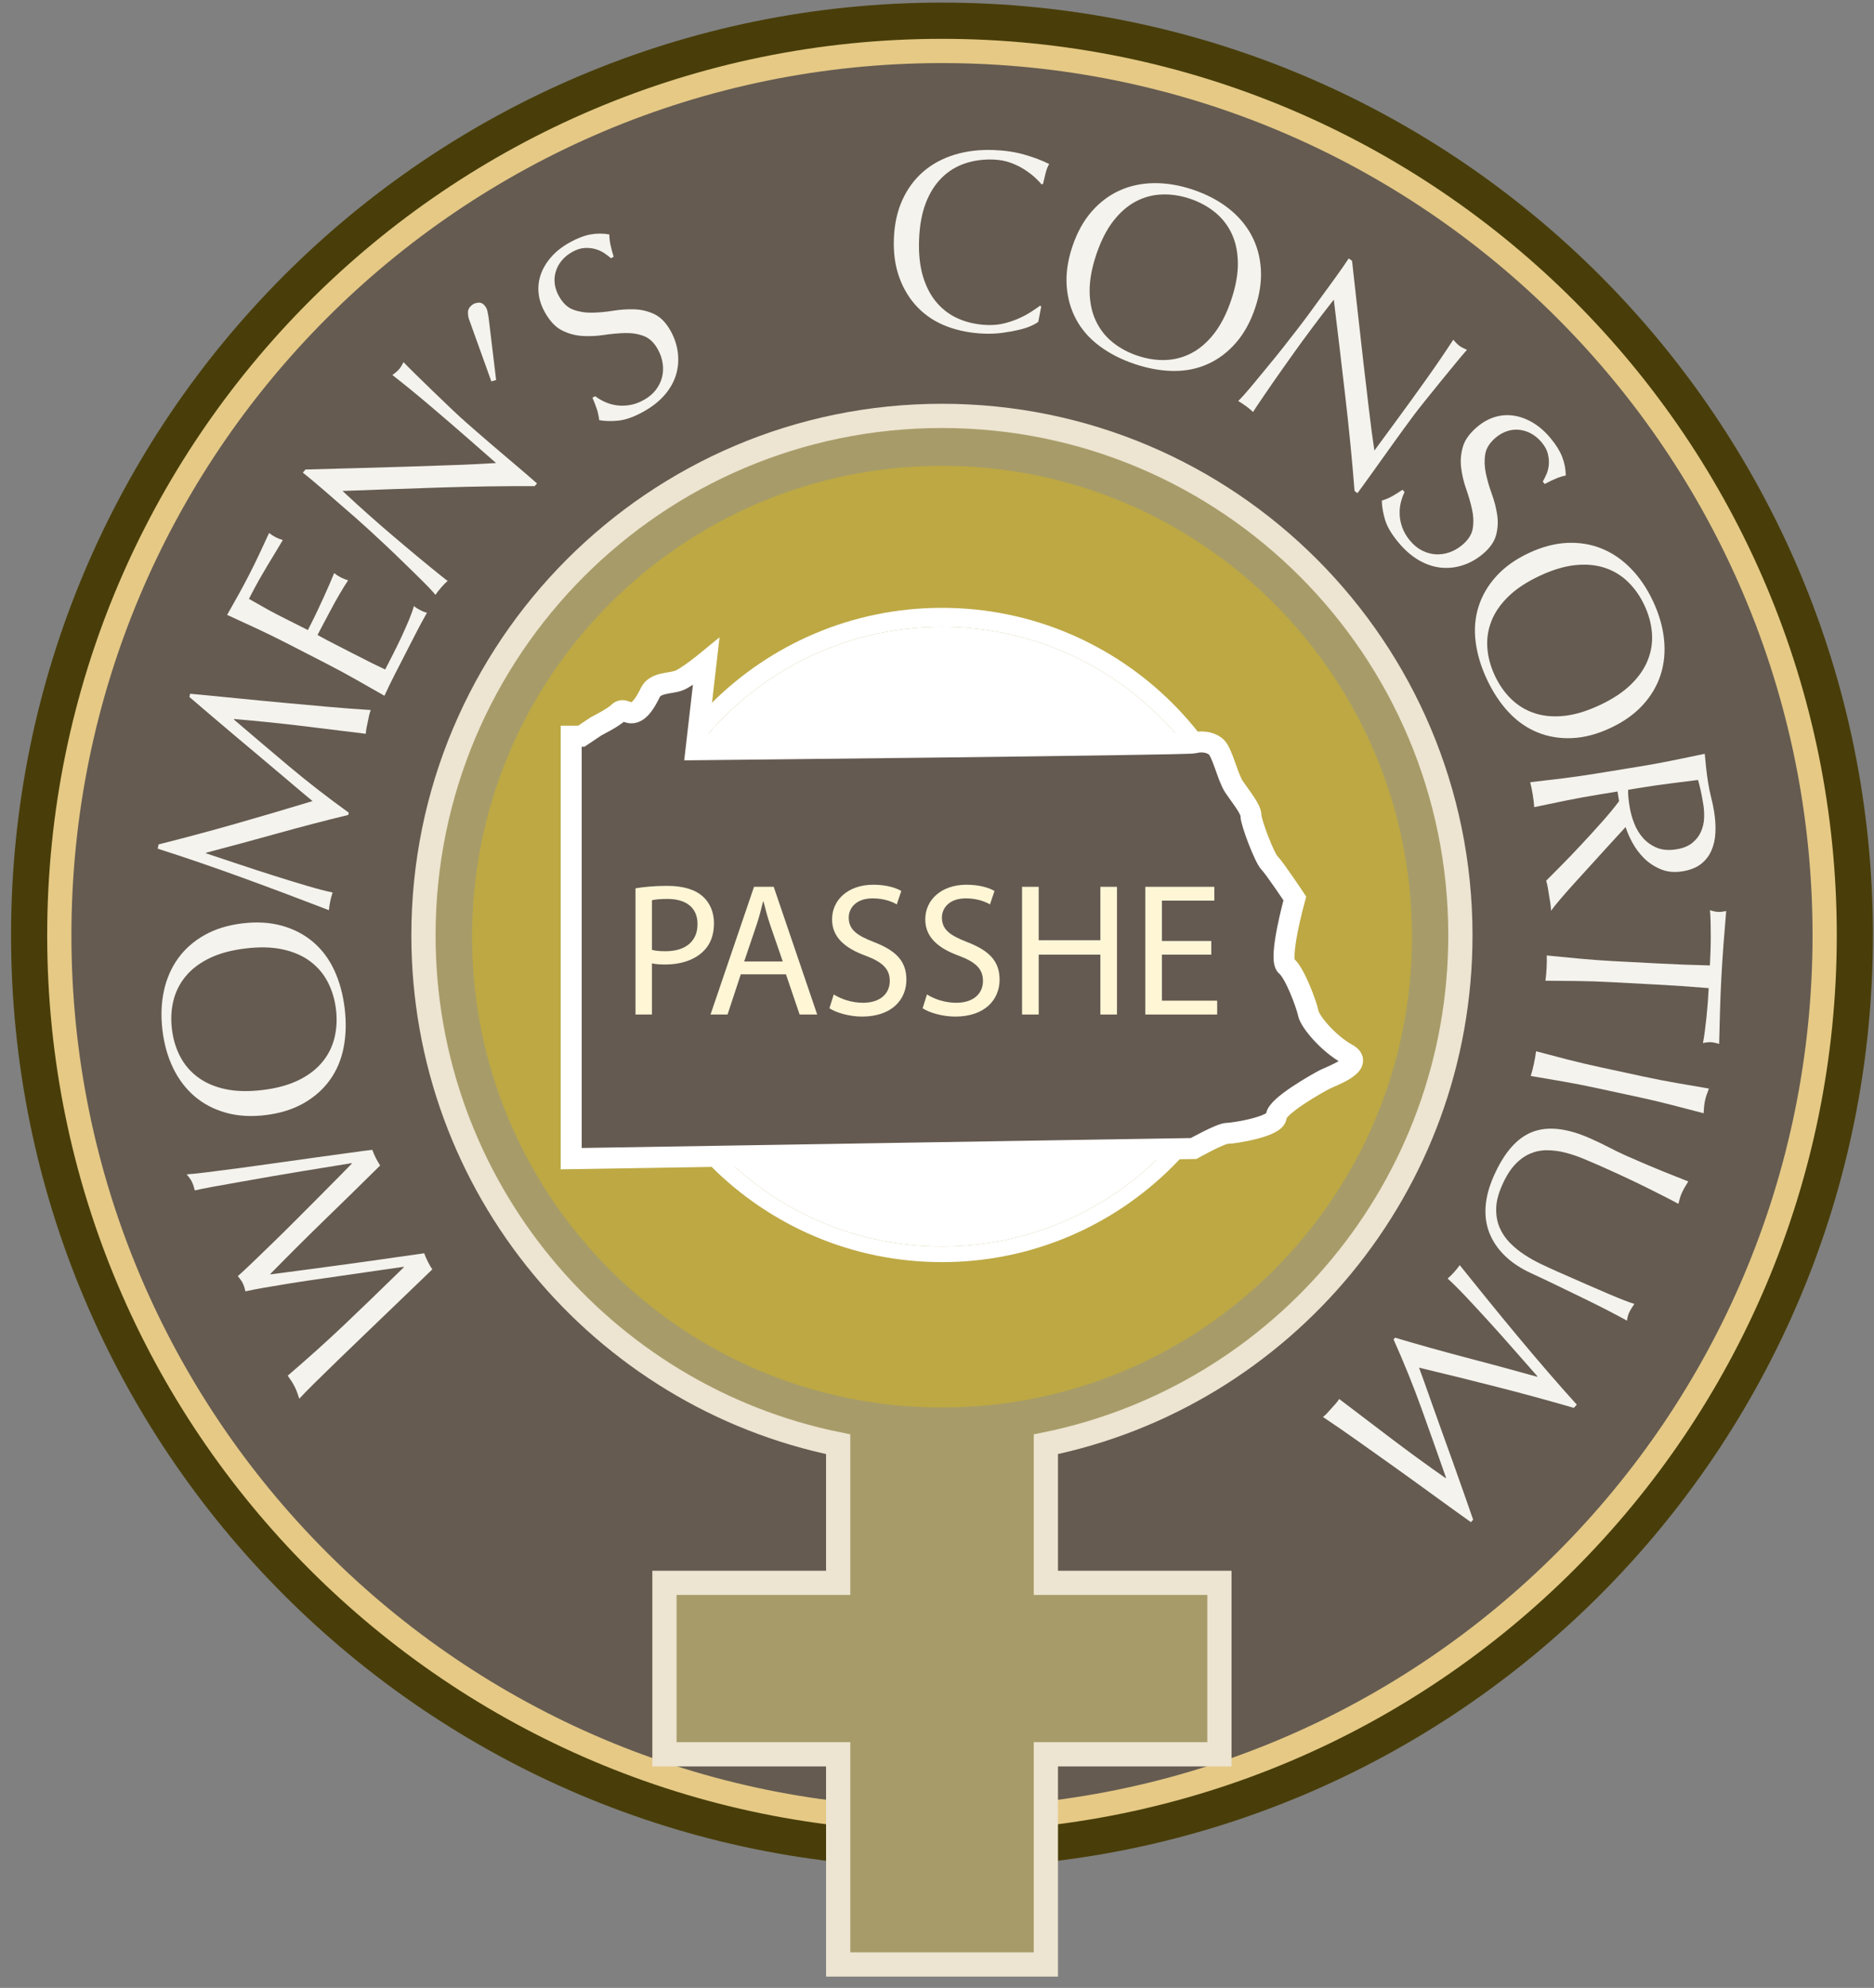 <?xml version="1.0" encoding="UTF-8" standalone="no"?>
<svg width="116px" height="123px" viewBox="0 0 116 123" version="1.1" xmlns="http://www.w3.org/2000/svg" xmlns:xlink="http://www.w3.org/1999/xlink" xmlns:sketch="http://www.bohemiancoding.com/sketch/ns">
    <rect x="0" y="0" width="116" height="123" fill="#808080" stroke="none"/>
    <!-- Generator: Sketch 3.1.1 (8761) - http://www.bohemiancoding.com/sketch -->
    <title>Imported Layers</title>
    <desc>Created with Sketch.</desc>
    <defs></defs>
    <g id="Contact" stroke="none" stroke-width="1" fill="none" fill-rule="evenodd" sketch:type="MSPage">
        <g id="Desktop" sketch:type="MSArtboardGroup" transform="translate(-453, -10)">
            <g id="Header-2" sketch:type="MSLayerGroup" transform="translate(-16, -187)">
                <g id="Imported-Layers" transform="translate(470, 197)" sketch:type="MSShapeGroup">
                    <path d="M114.933,57.869 C114.933,89.74 89.133,115.576 57.308,115.576 C25.482,115.576 -0.316,89.74 -0.316,57.869 C-0.316,25.997 25.482,0.161 57.308,0.161 C89.133,0.161 114.933,25.997 114.933,57.869" id="Fill-1" fill="#493E09"></path>
                    <path d="M111.946,57.869 C111.946,88.088 87.484,112.585 57.308,112.585 C27.133,112.585 2.671,88.088 2.671,57.869 C2.671,27.65 27.133,3.153 57.308,3.153 C87.484,3.153 111.946,27.65 111.946,57.869 L111.946,57.869 Z" id="Fill-2" fill="#655B51"></path>
                    <path d="M111.946,57.869 C111.946,88.088 87.484,112.585 57.308,112.585 C27.133,112.585 2.671,88.088 2.671,57.869 C2.671,27.65 27.133,3.153 57.308,3.153 C87.484,3.153 111.946,27.65 111.946,57.869 L111.946,57.869 Z" id="Stroke-3" stroke="#E5C985" stroke-width="1.5"></path>
                    <path d="M24.809,79.459 C24.376,79.873 23.887,80.343 23.342,80.867 C22.797,81.392 22.225,81.942 21.627,82.516 C21.03,83.091 20.461,83.639 19.921,84.16 C19.381,84.683 18.896,85.156 18.467,85.58 C18.038,86.004 17.724,86.326 17.525,86.545 C17.482,86.413 17.439,86.285 17.396,86.164 C17.353,86.044 17.3,85.921 17.238,85.797 C17.177,85.673 17.11,85.558 17.038,85.451 C16.967,85.345 16.891,85.234 16.809,85.119 C17.44,84.577 18.028,84.06 18.574,83.572 C19.119,83.082 19.667,82.577 20.22,82.056 C20.772,81.533 21.35,80.98 21.955,80.396 C22.559,79.812 23.24,79.15 23.998,78.412 L23.984,78.383 C23.685,78.427 23.273,78.486 22.745,78.561 C22.218,78.635 21.637,78.72 21,78.814 C20.364,78.908 19.701,79.004 19.012,79.1 C18.324,79.197 17.669,79.295 17.047,79.393 C16.425,79.492 15.86,79.586 15.352,79.675 C14.844,79.765 14.457,79.84 14.191,79.902 C14.143,79.689 14.088,79.52 14.026,79.397 C13.963,79.273 13.861,79.127 13.719,78.962 C13.941,78.766 14.242,78.487 14.619,78.125 C14.995,77.762 15.414,77.358 15.873,76.913 C16.333,76.467 16.808,75.999 17.299,75.507 C17.79,75.017 18.26,74.545 18.71,74.092 C19.16,73.639 19.566,73.229 19.93,72.861 C20.292,72.496 20.575,72.206 20.779,71.997 L20.765,71.969 C20.523,72.007 20.146,72.069 19.636,72.153 C19.125,72.237 18.548,72.331 17.905,72.434 C17.262,72.538 16.587,72.651 15.882,72.774 C15.177,72.897 14.505,73.015 13.866,73.129 C13.228,73.242 12.659,73.344 12.157,73.434 C11.656,73.526 11.29,73.601 11.057,73.658 C11.033,73.563 11.008,73.472 10.982,73.384 C10.955,73.296 10.92,73.21 10.878,73.124 C10.835,73.038 10.786,72.959 10.731,72.884 C10.676,72.812 10.617,72.737 10.556,72.661 C10.822,72.646 11.252,72.602 11.846,72.529 C12.439,72.456 13.115,72.37 13.871,72.268 C14.629,72.167 15.43,72.056 16.272,71.935 C17.115,71.814 17.918,71.702 18.679,71.598 C19.442,71.495 20.126,71.4 20.732,71.316 C21.337,71.231 21.775,71.174 22.045,71.145 C22.102,71.307 22.174,71.472 22.26,71.644 C22.346,71.815 22.437,71.972 22.531,72.114 C21.428,73.206 20.314,74.297 19.189,75.386 C18.067,76.475 16.915,77.621 15.735,78.823 L15.749,78.85 C16.005,78.817 16.348,78.771 16.778,78.716 C17.208,78.66 17.69,78.596 18.224,78.524 C18.759,78.451 19.332,78.374 19.944,78.292 C20.557,78.21 21.174,78.126 21.796,78.038 C22.419,77.952 23.029,77.864 23.627,77.777 C24.225,77.691 24.769,77.613 25.258,77.546 C25.315,77.707 25.39,77.879 25.48,78.059 C25.57,78.24 25.663,78.401 25.759,78.543 C25.56,78.739 25.243,79.045 24.809,79.459" id="Fill-4" fill="#F4F3ED"></path>
                    <path d="M12.983,68.849 C12.247,68.643 11.605,68.309 11.057,67.845 C10.51,67.38 10.065,66.798 9.724,66.101 C9.384,65.404 9.161,64.62 9.057,63.755 C8.952,62.878 8.982,62.06 9.147,61.302 C9.313,60.542 9.608,59.872 10.03,59.29 C10.451,58.71 10.996,58.232 11.662,57.856 C12.328,57.482 13.11,57.241 14.006,57.133 C14.903,57.025 15.719,57.074 16.455,57.28 C17.191,57.485 17.833,57.82 18.381,58.285 C18.929,58.749 19.365,59.331 19.69,60.031 C20.015,60.731 20.23,61.52 20.336,62.396 C20.439,63.262 20.417,64.074 20.267,64.831 C20.117,65.588 19.832,66.257 19.409,66.839 C18.986,67.42 18.442,67.898 17.776,68.273 C17.11,68.648 16.329,68.889 15.432,68.997 C14.536,69.106 13.72,69.056 12.983,68.849 L12.983,68.849 Z M11.963,59.29 C11.352,59.589 10.861,59.962 10.493,60.408 C10.124,60.854 9.871,61.356 9.735,61.913 C9.598,62.471 9.567,63.061 9.643,63.685 C9.716,64.297 9.885,64.858 10.15,65.368 C10.414,65.876 10.778,66.303 11.243,66.649 C11.707,66.996 12.27,67.241 12.936,67.386 C13.6,67.53 14.37,67.55 15.245,67.445 C16.121,67.339 16.864,67.137 17.475,66.839 C18.087,66.54 18.576,66.167 18.946,65.72 C19.315,65.275 19.567,64.773 19.704,64.215 C19.84,63.658 19.871,63.073 19.798,62.461 C19.723,61.838 19.553,61.271 19.288,60.763 C19.025,60.253 18.66,59.826 18.196,59.48 C17.732,59.134 17.167,58.889 16.503,58.744 C15.838,58.599 15.068,58.579 14.193,58.686 C13.318,58.791 12.575,58.992 11.963,59.29 L11.963,59.29 Z" id="Fill-5" fill="#F4F3ED"></path>
                    <path d="M13.576,50.972 C15.123,50.53 16.713,50.062 18.346,49.567 C18.17,49.422 17.919,49.212 17.591,48.937 C17.264,48.662 16.888,48.343 16.464,47.983 C16.04,47.622 15.582,47.235 15.087,46.821 C14.593,46.408 14.092,45.988 13.585,45.56 C13.077,45.134 12.58,44.711 12.092,44.295 C11.604,43.877 11.149,43.488 10.725,43.127 L10.768,42.924 C11.789,43.019 12.776,43.115 13.727,43.211 C14.678,43.307 15.614,43.398 16.535,43.482 C17.455,43.568 18.366,43.65 19.267,43.73 C20.167,43.81 21.062,43.878 21.95,43.933 C21.904,44.054 21.868,44.175 21.842,44.295 C21.817,44.414 21.792,44.536 21.766,44.661 C21.74,44.787 21.713,44.909 21.689,45.028 C21.664,45.148 21.648,45.273 21.643,45.402 C20.237,45.226 18.872,45.06 17.548,44.901 C16.225,44.743 14.87,44.605 13.484,44.488 L13.477,44.52 C14.637,45.513 15.791,46.491 16.94,47.456 C18.09,48.419 19.306,49.361 20.589,50.283 L20.56,50.424 C19.12,50.773 17.67,51.151 16.213,51.557 C14.755,51.963 13.268,52.366 11.753,52.764 L11.746,52.796 C12.374,53.004 13.058,53.232 13.792,53.478 C14.528,53.725 15.254,53.961 15.971,54.187 C16.689,54.415 17.368,54.622 18.006,54.811 C18.645,54.999 19.172,55.136 19.588,55.224 C19.532,55.387 19.484,55.566 19.443,55.764 C19.401,55.962 19.374,56.146 19.359,56.317 C18.546,56.005 17.687,55.678 16.782,55.335 C15.877,54.995 14.965,54.656 14.047,54.322 C13.13,53.988 12.223,53.668 11.326,53.36 C10.431,53.052 9.575,52.77 8.761,52.512 L8.817,52.247 C10.443,51.838 12.03,51.413 13.576,50.972" id="Fill-6" fill="#F4F3ED"></path>
                    <path d="M14.913,38.9 C14.296,38.613 13.678,38.328 13.059,38.046 C13.296,37.629 13.529,37.214 13.76,36.801 C13.99,36.388 14.213,35.967 14.432,35.541 C14.65,35.116 14.859,34.691 15.058,34.267 C15.257,33.844 15.456,33.414 15.656,32.979 C15.783,33.079 15.918,33.166 16.059,33.239 C16.201,33.312 16.35,33.371 16.506,33.416 C16.332,33.709 16.172,33.976 16.024,34.217 C15.877,34.458 15.722,34.713 15.56,34.983 C15.398,35.252 15.225,35.549 15.041,35.872 C14.857,36.197 14.646,36.591 14.409,37.054 C14.706,37.219 14.989,37.379 15.256,37.534 C15.523,37.689 15.831,37.856 16.179,38.036 C16.549,38.225 16.909,38.408 17.261,38.583 C17.613,38.758 17.879,38.891 18.058,38.983 C18.272,38.566 18.459,38.191 18.619,37.854 C18.779,37.518 18.922,37.21 19.049,36.927 C19.175,36.646 19.291,36.386 19.396,36.147 C19.5,35.907 19.596,35.679 19.684,35.461 C19.811,35.562 19.95,35.652 20.101,35.73 C20.244,35.802 20.392,35.86 20.549,35.906 C20.394,36.136 20.224,36.411 20.038,36.728 C19.851,37.044 19.672,37.365 19.501,37.689 C19.328,38.013 19.166,38.319 19.014,38.605 C18.861,38.891 18.741,39.118 18.654,39.289 C18.739,39.333 18.83,39.382 18.926,39.438 C19.023,39.494 19.147,39.561 19.298,39.638 L19.851,39.923 L20.702,40.36 C21.24,40.636 21.686,40.862 22.037,41.038 C22.39,41.212 22.658,41.341 22.843,41.425 C23.002,41.111 23.172,40.78 23.352,40.43 C23.536,40.071 23.709,39.714 23.872,39.362 C24.035,39.009 24.183,38.672 24.317,38.354 C24.451,38.033 24.553,37.748 24.622,37.496 C24.678,37.549 24.746,37.6 24.823,37.645 C24.902,37.691 24.973,37.731 25.04,37.764 C25.191,37.843 25.321,37.892 25.43,37.911 C25.192,38.327 24.966,38.747 24.751,39.168 C24.535,39.588 24.315,40.017 24.092,40.452 C23.869,40.888 23.649,41.318 23.43,41.744 C23.212,42.17 23,42.606 22.797,43.05 C22.207,42.711 21.618,42.376 21.029,42.044 C20.442,41.712 19.836,41.385 19.212,41.064 L16.774,39.812 C16.15,39.492 15.53,39.187 14.913,38.9" id="Fill-7" fill="#F4F3ED"></path>
                    <path d="M26.257,30.165 C24.233,30.231 22.214,30.302 20.202,30.378 C20.419,30.581 20.712,30.852 21.081,31.188 C21.45,31.526 21.959,31.977 22.607,32.544 C22.774,32.692 22.984,32.871 23.236,33.084 C23.487,33.296 23.751,33.52 24.026,33.753 C24.302,33.988 24.583,34.223 24.87,34.46 C25.157,34.697 25.424,34.917 25.671,35.118 C25.917,35.32 26.135,35.496 26.322,35.645 C26.509,35.795 26.638,35.893 26.709,35.941 C26.581,36.055 26.451,36.188 26.317,36.341 C26.178,36.501 26.056,36.657 25.954,36.807 C25.888,36.721 25.756,36.573 25.558,36.364 C25.359,36.155 25.117,35.912 24.831,35.632 C24.544,35.355 24.235,35.051 23.899,34.724 C23.565,34.396 23.227,34.072 22.885,33.752 C22.544,33.432 22.209,33.121 21.881,32.82 C21.551,32.518 21.254,32.251 20.991,32.02 C20.222,31.349 19.561,30.773 19.005,30.294 C18.45,29.816 18.029,29.465 17.744,29.243 L17.911,29.051 C18.865,29.025 19.887,28.996 20.976,28.968 C22.066,28.939 23.144,28.908 24.211,28.874 C25.277,28.838 26.288,28.805 27.241,28.771 C28.195,28.735 29.016,28.696 29.705,28.649 L28.074,27.221 C27.234,26.486 26.41,25.777 25.604,25.093 C24.798,24.409 24.026,23.779 23.287,23.203 C23.466,23.078 23.605,22.959 23.702,22.847 C23.787,22.751 23.878,22.606 23.978,22.411 C24.14,22.581 24.388,22.829 24.723,23.157 C25.058,23.484 25.416,23.834 25.798,24.204 C26.181,24.574 26.557,24.935 26.927,25.287 C27.297,25.638 27.599,25.915 27.831,26.118 C28.03,26.293 28.27,26.503 28.55,26.748 C28.823,26.987 29.108,27.233 29.407,27.488 C29.706,27.742 30.008,27.999 30.312,28.258 C30.615,28.515 30.899,28.756 31.162,28.98 C31.426,29.203 31.654,29.399 31.845,29.567 C32.021,29.722 32.153,29.837 32.241,29.913 L32.094,30.081 C30.227,30.072 28.281,30.101 26.257,30.165" id="Fill-8" fill="#F4F3ED"></path>
                    <path d="M27.968,19.313 C27.972,19.144 28.058,18.993 28.227,18.864 C28.328,18.787 28.458,18.741 28.614,18.728 C28.771,18.715 28.909,18.784 29.025,18.937 C29.102,19.038 29.152,19.148 29.174,19.264 C29.196,19.381 29.218,19.497 29.241,19.615 L29.71,23.513 L29.414,23.598 L28.038,19.771 C27.988,19.637 27.965,19.484 27.968,19.313" id="Fill-9" fill="#F4F3ED"></path>
                    <path d="M36.421,24.86 C36.642,24.963 36.881,25.035 37.14,25.074 C37.397,25.113 37.672,25.111 37.963,25.066 C38.254,25.021 38.547,24.917 38.845,24.752 C39.152,24.583 39.399,24.376 39.587,24.134 C39.774,23.891 39.904,23.631 39.977,23.354 C40.048,23.077 40.063,22.79 40.02,22.492 C39.977,22.194 39.879,21.905 39.725,21.625 C39.489,21.197 39.193,20.917 38.836,20.786 C38.479,20.655 38.092,20.596 37.674,20.608 C37.256,20.62 36.82,20.66 36.366,20.728 C35.913,20.796 35.465,20.815 35.024,20.785 C34.583,20.755 34.164,20.638 33.766,20.433 C33.368,20.227 33.018,19.849 32.715,19.3 C32.5,18.909 32.373,18.514 32.337,18.115 C32.299,17.717 32.349,17.328 32.486,16.949 C32.623,16.57 32.842,16.213 33.142,15.877 C33.442,15.541 33.824,15.244 34.29,14.988 C34.736,14.741 35.152,14.582 35.536,14.509 C35.921,14.437 36.314,14.435 36.717,14.505 C36.72,14.71 36.742,14.916 36.784,15.124 C36.826,15.331 36.893,15.586 36.985,15.887 L36.818,15.979 C36.7,15.874 36.559,15.767 36.395,15.657 C36.232,15.547 36.046,15.465 35.84,15.408 C35.633,15.352 35.412,15.331 35.178,15.345 C34.942,15.359 34.695,15.438 34.435,15.582 C34.174,15.725 33.957,15.9 33.786,16.104 C33.613,16.309 33.487,16.533 33.41,16.777 C33.331,17.019 33.306,17.273 33.336,17.536 C33.366,17.799 33.45,18.057 33.589,18.308 C33.829,18.746 34.128,19.031 34.485,19.161 C34.843,19.291 35.231,19.354 35.651,19.346 C36.072,19.339 36.508,19.299 36.959,19.226 C37.41,19.154 37.852,19.125 38.285,19.14 C38.718,19.157 39.129,19.258 39.517,19.445 C39.905,19.631 40.239,19.982 40.522,20.493 C40.758,20.922 40.904,21.37 40.96,21.836 C41.017,22.303 40.977,22.759 40.841,23.205 C40.703,23.651 40.465,24.067 40.127,24.455 C39.788,24.842 39.349,25.185 38.81,25.482 C38.233,25.8 37.723,25.981 37.281,26.026 C36.838,26.07 36.442,26.061 36.092,25.998 C36.058,25.738 36.01,25.512 35.948,25.323 C35.885,25.132 35.794,24.894 35.673,24.608 L35.841,24.515 C36.007,24.642 36.201,24.757 36.421,24.86" id="Fill-10" fill="#F4F3ED"></path>
                    <path d="M62.807,20.172 C62.596,20.265 62.343,20.346 62.048,20.414 C61.753,20.483 61.424,20.543 61.061,20.592 C60.698,20.642 60.319,20.66 59.927,20.645 C59.088,20.614 58.318,20.464 57.616,20.198 C56.914,19.931 56.315,19.545 55.819,19.035 C55.323,18.528 54.942,17.914 54.677,17.196 C54.412,16.478 54.297,15.667 54.331,14.764 C54.366,13.861 54.541,13.061 54.86,12.365 C55.179,11.669 55.61,11.087 56.154,10.618 C56.698,10.149 57.342,9.802 58.084,9.573 C58.826,9.346 59.637,9.25 60.517,9.283 C61.218,9.31 61.854,9.406 62.428,9.572 C63.001,9.737 63.507,9.93 63.944,10.148 C63.854,10.294 63.777,10.493 63.715,10.746 C63.652,10.999 63.601,11.21 63.563,11.379 L63.467,11.407 C63.365,11.276 63.222,11.126 63.037,10.96 C62.852,10.793 62.635,10.631 62.386,10.472 C62.137,10.314 61.854,10.178 61.541,10.065 C61.226,9.952 60.877,9.888 60.496,9.873 C59.869,9.849 59.284,9.929 58.74,10.11 C58.197,10.291 57.718,10.585 57.304,10.989 C56.89,11.394 56.559,11.913 56.312,12.548 C56.065,13.183 55.925,13.941 55.891,14.823 C55.857,15.706 55.94,16.473 56.138,17.123 C56.337,17.775 56.628,18.319 57.01,18.754 C57.391,19.189 57.846,19.518 58.375,19.74 C58.903,19.962 59.48,20.086 60.107,20.109 C60.489,20.123 60.844,20.089 61.171,20.006 C61.498,19.923 61.8,19.82 62.075,19.697 C62.351,19.574 62.601,19.44 62.824,19.295 C63.048,19.149 63.236,19.021 63.389,18.909 L63.45,18.975 L63.271,19.91 C63.172,19.992 63.017,20.079 62.807,20.172" id="Fill-11" fill="#F4F3ED"></path>
                    <path d="M66.57,13.093 C67.073,12.516 67.651,12.08 68.306,11.785 C68.96,11.49 69.675,11.339 70.451,11.331 C71.227,11.325 72.027,11.46 72.853,11.74 C73.688,12.022 74.412,12.401 75.026,12.877 C75.638,13.354 76.115,13.908 76.457,14.54 C76.799,15.173 76.995,15.87 77.046,16.634 C77.097,17.398 76.978,18.208 76.69,19.065 C76.4,19.921 76.005,20.638 75.502,21.214 C74.999,21.791 74.421,22.228 73.767,22.522 C73.112,22.817 72.4,22.962 71.629,22.953 C70.859,22.945 70.055,22.8 69.22,22.518 C68.395,22.239 67.673,21.868 67.056,21.407 C66.437,20.946 65.957,20.399 65.615,19.767 C65.274,19.135 65.077,18.437 65.027,17.674 C64.975,16.91 65.095,16.099 65.383,15.243 C65.672,14.386 66.067,13.669 66.57,13.093 L66.57,13.093 Z M75.624,16.288 C75.618,15.607 75.494,15.003 75.251,14.477 C75.008,13.952 74.664,13.508 74.22,13.145 C73.777,12.782 73.258,12.499 72.665,12.298 C72.08,12.101 71.502,12.012 70.93,12.033 C70.357,12.051 69.815,12.197 69.303,12.467 C68.791,12.738 68.327,13.142 67.911,13.68 C67.494,14.219 67.144,14.907 66.862,15.743 C66.581,16.579 66.442,17.338 66.448,18.019 C66.454,18.701 66.579,19.304 66.822,19.829 C67.065,20.355 67.409,20.8 67.852,21.163 C68.296,21.526 68.809,21.807 69.394,22.003 C69.987,22.205 70.57,22.295 71.143,22.276 C71.716,22.255 72.258,22.11 72.77,21.84 C73.281,21.569 73.745,21.165 74.162,20.626 C74.579,20.088 74.928,19.402 75.21,18.564 C75.492,17.728 75.63,16.97 75.624,16.288 L75.624,16.288 Z" id="Fill-12" fill="#F4F3ED"></path>
                    <path d="M82.277,24.562 C82.044,22.548 81.806,20.539 81.562,18.538 C81.377,18.771 81.133,19.086 80.829,19.483 C80.524,19.879 80.117,20.424 79.607,21.118 C79.475,21.298 79.312,21.522 79.122,21.79 C78.931,22.059 78.73,22.34 78.521,22.635 C78.311,22.929 78.1,23.23 77.888,23.536 C77.677,23.841 77.48,24.126 77.299,24.39 C77.12,24.653 76.963,24.884 76.83,25.083 C76.696,25.282 76.609,25.419 76.567,25.494 C76.443,25.376 76.299,25.257 76.137,25.136 C75.966,25.012 75.802,24.902 75.644,24.813 C75.723,24.74 75.86,24.596 76.051,24.38 C76.242,24.164 76.464,23.903 76.718,23.594 C76.971,23.285 77.247,22.951 77.545,22.589 C77.844,22.229 78.138,21.864 78.428,21.497 C78.718,21.13 78.999,20.768 79.272,20.415 C79.545,20.062 79.786,19.744 79.994,19.461 C80.599,18.64 81.116,17.931 81.545,17.337 C81.975,16.743 82.289,16.293 82.487,15.989 L82.692,16.141 C82.798,17.09 82.91,18.108 83.03,19.193 C83.148,20.279 83.269,21.352 83.393,22.413 C83.516,23.474 83.633,24.48 83.748,25.429 C83.861,26.378 83.969,27.194 84.074,27.878 L85.358,26.131 C86.019,25.232 86.657,24.351 87.27,23.49 C87.885,22.628 88.447,21.804 88.958,21.018 C89.097,21.188 89.228,21.316 89.347,21.405 C89.45,21.48 89.602,21.559 89.804,21.644 C89.649,21.819 89.422,22.087 89.124,22.448 C88.825,22.81 88.508,23.197 88.172,23.609 C87.836,24.022 87.507,24.427 87.189,24.826 C86.869,25.224 86.618,25.547 86.435,25.796 C86.278,26.01 86.089,26.267 85.869,26.566 C85.654,26.858 85.433,27.163 85.205,27.484 C84.976,27.804 84.746,28.126 84.514,28.451 C84.282,28.774 84.065,29.078 83.865,29.359 C83.664,29.64 83.489,29.885 83.337,30.09 C83.199,30.279 83.095,30.42 83.026,30.514 L82.847,30.381 C82.7,28.516 82.511,26.577 82.277,24.562" id="Fill-13" fill="#F4F3ED"></path>
                    <path d="M85.712,31.087 C85.652,31.322 85.628,31.571 85.639,31.833 C85.648,32.094 85.703,32.364 85.802,32.64 C85.901,32.918 86.058,33.188 86.276,33.449 C86.5,33.719 86.749,33.923 87.023,34.062 C87.297,34.2 87.576,34.279 87.861,34.297 C88.146,34.316 88.43,34.276 88.714,34.178 C88.999,34.08 89.264,33.928 89.508,33.724 C89.885,33.411 90.103,33.066 90.164,32.692 C90.224,32.316 90.21,31.924 90.118,31.514 C90.028,31.105 89.907,30.685 89.754,30.252 C89.601,29.818 89.498,29.382 89.445,28.943 C89.39,28.504 89.427,28.069 89.553,27.639 C89.679,27.209 89.983,26.793 90.465,26.391 C90.808,26.106 91.171,25.908 91.555,25.795 C91.939,25.683 92.329,25.659 92.727,25.722 C93.125,25.785 93.516,25.933 93.903,26.164 C94.288,26.395 94.651,26.717 94.99,27.126 C95.317,27.518 95.552,27.896 95.695,28.261 C95.839,28.626 95.915,29.013 95.923,29.42 C95.722,29.463 95.524,29.523 95.329,29.604 C95.133,29.684 94.896,29.798 94.618,29.946 L94.496,29.798 C94.577,29.663 94.655,29.505 94.733,29.323 C94.81,29.141 94.856,28.943 94.872,28.729 C94.887,28.515 94.866,28.294 94.808,28.066 C94.75,27.837 94.625,27.609 94.436,27.38 C94.246,27.151 94.034,26.971 93.8,26.84 C93.568,26.71 93.325,26.629 93.07,26.598 C92.817,26.566 92.564,26.59 92.312,26.669 C92.06,26.748 91.823,26.88 91.602,27.063 C91.219,27.382 90.996,27.731 90.935,28.106 C90.874,28.481 90.888,28.876 90.974,29.288 C91.06,29.7 91.182,30.12 91.339,30.551 C91.495,30.98 91.607,31.41 91.673,31.839 C91.739,32.268 91.718,32.691 91.608,33.108 C91.498,33.523 91.218,33.92 90.769,34.293 C90.393,34.607 89.982,34.835 89.535,34.978 C89.088,35.122 88.633,35.169 88.17,35.12 C87.707,35.069 87.254,34.913 86.81,34.654 C86.366,34.394 85.947,34.027 85.553,33.553 C85.133,33.046 84.858,32.579 84.732,32.152 C84.605,31.724 84.539,31.333 84.534,30.977 C84.783,30.895 84.995,30.805 85.17,30.708 C85.344,30.61 85.561,30.475 85.818,30.302 L85.941,30.45 C85.848,30.637 85.772,30.85 85.712,31.087" id="Fill-14" fill="#F4F3ED"></path>
                    <path d="M95.995,33.592 C96.758,33.556 97.473,33.672 98.139,33.941 C98.805,34.209 99.409,34.622 99.951,35.178 C100.494,35.733 100.95,36.406 101.32,37.196 C101.694,37.994 101.922,38.781 102.003,39.553 C102.084,40.326 102.015,41.055 101.796,41.74 C101.578,42.424 101.211,43.048 100.696,43.615 C100.18,44.18 99.514,44.654 98.697,45.039 C97.88,45.423 97.089,45.634 96.326,45.67 C95.563,45.706 94.848,45.589 94.183,45.321 C93.516,45.052 92.919,44.637 92.392,44.074 C91.863,43.512 91.412,42.83 91.038,42.032 C90.668,41.243 90.435,40.464 90.34,39.698 C90.245,38.932 90.306,38.207 90.525,37.523 C90.744,36.838 91.11,36.213 91.626,35.648 C92.141,35.081 92.807,34.607 93.624,34.222 C94.441,33.839 95.232,33.628 95.995,33.592 L95.995,33.592 Z M99.96,42.347 C100.447,41.872 100.795,41.364 101.006,40.824 C101.217,40.284 101.299,39.729 101.254,39.157 C101.208,38.584 101.052,38.015 100.786,37.447 C100.524,36.888 100.188,36.409 99.777,36.008 C99.367,35.608 98.887,35.317 98.338,35.134 C97.789,34.953 97.176,34.896 96.499,34.968 C95.823,35.039 95.086,35.263 94.288,35.638 C93.49,36.013 92.848,36.439 92.361,36.915 C91.874,37.39 91.525,37.898 91.315,38.438 C91.104,38.977 91.022,39.533 91.068,40.105 C91.113,40.677 91.266,41.243 91.528,41.8 C91.794,42.369 92.133,42.853 92.544,43.253 C92.954,43.654 93.435,43.944 93.984,44.127 C94.532,44.31 95.146,44.365 95.822,44.294 C96.498,44.223 97.235,43.999 98.034,43.624 C98.831,43.249 99.473,42.824 99.96,42.347 L99.96,42.347 Z" id="Fill-15" fill="#F4F3ED"></path>
                    <path d="M102.5,47.059 C103.162,46.925 103.835,46.785 104.523,46.642 C104.551,46.949 104.581,47.252 104.613,47.548 C104.645,47.844 104.686,48.145 104.735,48.45 C104.785,48.753 104.846,49.051 104.92,49.34 C104.994,49.63 105.056,49.927 105.105,50.232 C105.176,50.673 105.203,51.1 105.184,51.512 C105.164,51.925 105.082,52.296 104.936,52.627 C104.791,52.958 104.576,53.236 104.289,53.461 C104.003,53.684 103.623,53.835 103.151,53.912 C102.648,53.994 102.198,53.952 101.799,53.784 C101.401,53.617 101.057,53.391 100.769,53.104 C100.48,52.816 100.24,52.497 100.049,52.145 C99.857,51.794 99.716,51.47 99.624,51.172 C99.488,51.323 99.295,51.532 99.049,51.799 C98.801,52.066 98.529,52.363 98.232,52.692 C97.936,53.02 97.625,53.361 97.301,53.716 C96.977,54.07 96.666,54.412 96.37,54.74 C96.074,55.069 95.803,55.376 95.559,55.664 C95.315,55.951 95.132,56.18 95.009,56.352 C95.005,56.191 94.99,56.032 94.964,55.874 C94.938,55.717 94.913,55.559 94.887,55.401 C94.863,55.254 94.839,55.102 94.813,54.945 C94.787,54.787 94.752,54.637 94.707,54.493 C94.902,54.3 95.193,54.007 95.582,53.615 C95.97,53.224 96.385,52.793 96.825,52.322 C97.265,51.851 97.702,51.375 98.133,50.889 C98.566,50.404 98.928,49.965 99.22,49.573 L99.123,48.974 L97.975,49.162 C97.282,49.273 96.603,49.397 95.936,49.533 C95.269,49.669 94.614,49.805 93.969,49.942 C93.951,49.697 93.92,49.438 93.876,49.166 C93.831,48.892 93.779,48.637 93.719,48.399 C94.374,48.325 95.039,48.246 95.715,48.164 C96.389,48.08 97.073,47.983 97.765,47.87 L100.47,47.43 C101.161,47.317 101.839,47.194 102.5,47.059 L102.5,47.059 Z M99.798,49.358 C99.815,49.532 99.841,49.725 99.876,49.935 C99.929,50.261 100.02,50.593 100.151,50.932 C100.28,51.273 100.462,51.575 100.693,51.839 C100.924,52.102 101.21,52.307 101.55,52.451 C101.891,52.594 102.298,52.628 102.769,52.551 C103.179,52.485 103.504,52.354 103.747,52.158 C103.99,51.962 104.17,51.731 104.287,51.464 C104.406,51.196 104.471,50.917 104.483,50.624 C104.494,50.332 104.478,50.048 104.434,49.775 C104.374,49.408 104.317,49.105 104.262,48.866 C104.207,48.627 104.155,48.424 104.107,48.26 C103.527,48.333 102.953,48.406 102.383,48.477 C101.813,48.547 101.246,48.629 100.679,48.721 L99.783,48.867 C99.775,49.019 99.78,49.182 99.798,49.358 L99.798,49.358 Z" id="Fill-16" fill="#F4F3ED"></path>
                    <path d="M104.842,59.736 C104.856,59.46 104.869,59.171 104.88,58.868 C104.89,58.564 104.896,58.262 104.896,57.958 C104.896,57.655 104.893,57.361 104.887,57.078 C104.88,56.796 104.867,56.542 104.848,56.318 C105.035,56.381 105.203,56.417 105.352,56.424 C105.469,56.431 105.635,56.413 105.85,56.371 C105.791,57.071 105.737,57.754 105.685,58.423 C105.634,59.091 105.59,59.776 105.552,60.478 C105.516,61.178 105.487,61.864 105.468,62.534 C105.448,63.204 105.43,63.89 105.414,64.592 C105.205,64.527 105.036,64.492 104.909,64.485 C104.771,64.478 104.606,64.496 104.412,64.538 C104.455,64.317 104.496,64.066 104.531,63.787 C104.567,63.506 104.601,63.215 104.634,62.913 C104.665,62.61 104.692,62.309 104.714,62.006 C104.735,61.704 104.753,61.415 104.768,61.139 C103.677,61.049 102.58,60.974 101.477,60.916 L98.741,60.771 C98.04,60.733 97.35,60.709 96.67,60.7 C95.99,60.691 95.32,60.684 94.661,60.682 C94.695,60.437 94.72,60.179 94.734,59.903 C94.749,59.626 94.752,59.365 94.744,59.119 C95.4,59.186 96.066,59.251 96.743,59.313 C97.42,59.377 98.11,59.426 98.81,59.465 L101.546,59.609 C102.649,59.668 103.748,59.711 104.842,59.736" id="Fill-17" fill="#F4F3ED"></path>
                    <path d="M102.746,67.004 C103.411,67.121 104.09,67.237 104.782,67.354 C104.732,67.483 104.686,67.61 104.643,67.732 C104.6,67.853 104.566,67.976 104.54,68.101 C104.513,68.226 104.494,68.352 104.482,68.48 C104.472,68.608 104.461,68.742 104.453,68.882 C103.775,68.703 103.108,68.529 102.454,68.362 C101.801,68.193 101.132,68.035 100.446,67.888 L97.767,67.31 C97.082,67.162 96.404,67.03 95.734,66.914 C95.064,66.795 94.404,66.683 93.753,66.575 C93.825,66.341 93.891,66.088 93.949,65.818 C94.007,65.547 94.05,65.291 94.082,65.047 C94.718,65.216 95.367,65.386 96.026,65.556 C96.684,65.725 97.356,65.884 98.042,66.031 L100.72,66.609 C101.406,66.757 102.081,66.888 102.746,67.004" id="Fill-18" fill="#F4F3ED"></path>
                    <path d="M98.59,80.069 C99.342,80.389 99.868,80.592 100.167,80.678 C100.1,80.777 100.039,80.871 99.982,80.962 C99.924,81.053 99.873,81.147 99.831,81.245 C99.775,81.371 99.735,81.528 99.711,81.715 C99.383,81.535 98.991,81.327 98.533,81.089 C98.074,80.852 97.579,80.604 97.049,80.347 C96.518,80.089 95.972,79.825 95.413,79.554 C94.853,79.284 94.308,79.025 93.777,78.78 C93.131,78.483 92.591,78.126 92.16,77.708 C91.729,77.29 91.41,76.826 91.205,76.318 C90.999,75.809 90.918,75.258 90.958,74.665 C90.999,74.073 91.164,73.446 91.456,72.784 C92.098,71.324 92.896,70.41 93.848,70.04 C94.801,69.67 95.992,69.8 97.42,70.431 C97.877,70.634 98.277,70.825 98.62,71.006 C98.965,71.186 99.321,71.359 99.691,71.523 C100.507,71.882 101.235,72.192 101.875,72.453 C102.516,72.712 103.059,72.928 103.504,73.102 C103.434,73.211 103.361,73.329 103.286,73.46 C103.212,73.589 103.149,73.713 103.098,73.829 C103.05,73.936 103.011,74.044 102.981,74.153 C102.951,74.261 102.922,74.373 102.894,74.488 C102.688,74.376 102.418,74.232 102.082,74.061 C101.745,73.888 101.363,73.696 100.934,73.484 C100.505,73.27 100.04,73.048 99.539,72.815 C99.038,72.582 98.516,72.345 97.971,72.104 C97.64,71.959 97.296,71.812 96.937,71.665 C96.578,71.519 96.218,71.401 95.857,71.311 C95.496,71.22 95.134,71.174 94.769,71.171 C94.405,71.167 94.056,71.236 93.72,71.378 C93.385,71.52 93.07,71.747 92.776,72.059 C92.482,72.372 92.215,72.8 91.975,73.346 C91.739,73.879 91.618,74.365 91.613,74.798 C91.608,75.232 91.68,75.621 91.83,75.966 C91.979,76.311 92.191,76.623 92.463,76.901 C92.736,77.177 93.039,77.425 93.373,77.642 C93.707,77.86 94.051,78.052 94.407,78.22 C94.762,78.389 95.09,78.54 95.391,78.674 C96.771,79.283 97.837,79.748 98.59,80.069" id="Fill-19" fill="#F4F3ED"></path>
                    <path d="M91.666,85.816 C90.108,85.418 88.499,85.019 86.839,84.624 C86.918,84.838 87.03,85.146 87.175,85.549 C87.319,85.953 87.484,86.416 87.669,86.942 C87.854,87.467 88.056,88.033 88.275,88.639 C88.494,89.246 88.716,89.861 88.94,90.486 C89.163,91.111 89.381,91.727 89.593,92.332 C89.804,92.939 90.003,93.505 90.188,94.031 L90.049,94.184 C89.213,93.588 88.41,93.008 87.635,92.445 C86.863,91.882 86.099,91.332 85.346,90.794 C84.593,90.257 83.847,89.728 83.11,89.205 C82.372,88.681 81.633,88.171 80.893,87.675 C80.994,87.594 81.087,87.509 81.168,87.419 C81.25,87.328 81.333,87.233 81.418,87.14 C81.504,87.046 81.588,86.952 81.669,86.861 C81.751,86.771 81.828,86.671 81.896,86.562 C83.024,87.422 84.12,88.255 85.183,89.058 C86.248,89.863 87.349,90.664 88.488,91.462 L88.51,91.439 C88.006,89.998 87.501,88.57 86.992,87.158 C86.483,85.746 85.906,84.317 85.26,82.875 L85.356,82.768 C86.777,83.192 88.22,83.596 89.683,83.98 C91.146,84.363 92.634,84.765 94.144,85.185 L94.166,85.161 C93.726,84.663 93.251,84.123 92.74,83.54 C92.229,82.956 91.719,82.385 91.214,81.828 C90.707,81.271 90.226,80.749 89.768,80.264 C89.311,79.779 88.924,79.394 88.609,79.11 C88.739,78.998 88.871,78.866 89.006,78.717 C89.142,78.566 89.259,78.422 89.356,78.28 C89.903,78.961 90.481,79.676 91.091,80.428 C91.701,81.179 92.319,81.931 92.944,82.682 C93.569,83.433 94.191,84.167 94.811,84.885 C95.431,85.602 96.028,86.278 96.602,86.911 L96.421,87.112 C94.81,86.645 93.225,86.213 91.666,85.816" id="Fill-20" fill="#F4F3ED"></path>
                    <path d="M63.739,89.362 L63.739,97.938 L74.482,97.938 L74.482,108.547 L63.739,108.547 L63.739,121.55 L50.883,121.55 L50.883,108.547 L40.129,108.547 L40.129,97.938 L50.883,97.938 L50.883,89.362 C36.236,86.39 25.213,73.417 25.213,57.871 C25.213,40.122 39.582,25.733 57.306,25.733 C75.03,25.733 89.398,40.122 89.398,57.871 C89.398,73.417 78.376,86.381 63.739,89.362 L63.739,89.362 Z" id="Fill-21" fill="#A79C69"></path>
                    <path d="M63.739,97.938 L74.482,97.938 L74.482,108.547 L63.739,108.547 L63.739,121.55 L50.883,121.55 L50.883,108.547 L40.129,108.547 L40.129,97.938 L50.883,97.938 L50.883,89.362 C36.236,86.39 25.213,73.417 25.213,57.871 C25.213,40.122 39.582,25.733 57.306,25.733 C75.03,25.733 89.398,40.122 89.398,57.871 C89.398,73.417 78.376,86.381 63.739,89.362 L63.739,97.938 Z" id="Stroke-22" stroke="#EDE4D1" stroke-width="1.5"></path>
                    <path d="M57.306,28.824 C41.245,28.824 28.22,41.867 28.22,57.961 C28.22,74.046 41.245,87.088 57.306,87.088 C73.377,87.088 86.401,74.046 86.401,57.961 C86.401,41.867 73.377,28.824 57.306,28.824 L57.306,28.824 Z M57.306,77.127 C46.731,77.127 38.167,68.551 38.167,57.961 C38.167,47.371 46.731,38.786 57.306,38.786 C67.88,38.786 76.453,47.371 76.453,57.961 C76.453,68.551 67.88,77.127 57.306,77.127 L57.306,77.127 Z" id="Fill-23" fill="#BDA843"></path>
                    <path d="M76.453,57.961 C76.453,68.551 67.88,77.127 57.306,77.127 C46.731,77.127 38.167,68.551 38.167,57.961 C38.167,47.371 46.731,38.786 57.306,38.786 C67.88,38.786 76.453,47.371 76.453,57.961" id="Fill-24" fill="#FFFFFF"></path>
                    <path d="M57.306,37.609 C46.143,37.609 37.092,46.673 37.092,57.852 C37.092,69.029 46.143,78.094 57.306,78.094 C68.468,78.094 77.52,69.029 77.52,57.852 C77.52,46.673 68.468,37.609 57.306,37.609 L57.306,37.609 Z M57.306,77.127 C46.731,77.127 38.167,68.551 38.167,57.961 C38.167,47.371 46.731,38.786 57.306,38.786 C67.88,38.786 76.453,47.371 76.453,57.961 C76.453,68.551 67.88,77.127 57.306,77.127 L57.306,77.127 Z" id="Fill-25" fill="#FFFFFF"></path>
                    <path d="M41.039,42.102 C40.517,42.311 39.577,42.206 39.264,42.834 C38.951,43.461 38.638,43.984 38.22,44.089 C37.802,44.193 37.594,43.774 37.28,44.089 C36.967,44.402 35.923,44.925 35.923,44.925 L34.983,45.552 L34.357,45.552 L34.357,71.692 L72.884,71.064 C72.884,71.064 74.555,70.124 74.972,70.124 C75.39,70.124 78,69.705 78,69.078 C78,68.45 80.61,66.986 81.028,66.777 C81.446,66.569 83.534,65.837 82.385,65.209 C81.237,64.582 80.088,63.223 79.984,62.699 C79.88,62.176 79.149,60.191 78.627,59.772 C78.105,59.353 79.149,55.59 79.149,55.59 C79.149,55.59 77.896,53.707 77.582,53.394 C77.269,53.08 76.434,50.884 76.434,50.467 C76.434,50.048 75.808,49.316 75.39,48.689 C74.972,48.061 74.659,46.493 74.241,46.18 C73.824,45.865 73.302,45.865 72.884,45.97 C72.466,46.075 42.083,46.389 42.083,46.389 L42.71,40.951 C42.71,40.951 41.561,41.893 41.039,42.102 Z" id="Fill-26" fill="#655A51"></path>
                    <path d="M42.71,40.951 C42.71,40.951 41.561,41.893 41.039,42.102 C40.517,42.311 39.577,42.206 39.264,42.834 C38.951,43.461 38.638,43.984 38.22,44.089 C37.802,44.193 37.594,43.774 37.28,44.089 C36.967,44.402 35.923,44.925 35.923,44.925 L34.983,45.552 L34.357,45.552 L34.357,71.692 L72.884,71.064 C72.884,71.064 74.555,70.124 74.972,70.124 C75.39,70.124 78,69.705 78,69.078 C78,68.45 80.61,66.986 81.028,66.777 C81.446,66.569 83.534,65.837 82.385,65.209 C81.237,64.582 80.088,63.223 79.984,62.699 C79.88,62.176 79.149,60.191 78.627,59.772 C78.105,59.353 79.149,55.59 79.149,55.59 C79.149,55.59 77.896,53.707 77.582,53.394 C77.269,53.08 76.434,50.884 76.434,50.467 C76.434,50.048 75.808,49.316 75.39,48.689 C74.972,48.061 74.659,46.493 74.241,46.18 C73.824,45.865 73.302,45.865 72.884,45.97 C72.466,46.075 42.083,46.389 42.083,46.389 L42.71,40.951 L42.71,40.951 Z" id="Stroke-27" stroke="#FFFFFF" stroke-width="1.3"></path>
                    <path d="M38.337,54.964 C38.828,54.883 39.472,54.812 40.292,54.812 C41.299,54.812 42.036,55.046 42.505,55.469 C42.926,55.844 43.195,56.419 43.195,57.122 C43.195,57.837 42.985,58.399 42.587,58.809 C42.036,59.385 41.17,59.677 40.175,59.677 C39.87,59.677 39.589,59.665 39.355,59.607 L39.355,62.773 L38.337,62.773 L38.337,54.964 L38.337,54.964 Z M39.355,58.774 C39.577,58.834 39.859,58.857 40.198,58.857 C41.427,58.857 42.177,58.246 42.177,57.18 C42.177,56.125 41.427,55.621 40.315,55.621 C39.87,55.621 39.53,55.656 39.355,55.703 L39.355,58.774 L39.355,58.774 Z" id="Fill-28" fill="#FFF6D6"></path>
                    <path d="M44.854,60.287 L44.035,62.773 L42.981,62.773 L45.674,54.871 L46.892,54.871 L49.584,62.773 L48.496,62.773 L47.652,60.287 L44.854,60.287 L44.854,60.287 Z M47.453,59.49 L46.669,57.215 C46.494,56.7 46.376,56.23 46.259,55.774 L46.236,55.774 C46.119,56.23 46.002,56.723 45.838,57.204 L45.065,59.49 L47.453,59.49 L47.453,59.49 Z" id="Fill-29" fill="#FFF6D6"></path>
                    <path d="M50.61,61.53 C51.067,61.823 51.723,62.046 52.425,62.046 C53.467,62.046 54.076,61.495 54.076,60.697 C54.076,59.971 53.654,59.537 52.589,59.138 C51.301,58.669 50.505,57.989 50.505,56.888 C50.505,55.656 51.524,54.742 53.057,54.742 C53.854,54.742 54.451,54.929 54.79,55.128 L54.51,55.961 C54.263,55.809 53.737,55.586 53.022,55.586 C51.945,55.586 51.536,56.23 51.536,56.77 C51.536,57.508 52.016,57.872 53.104,58.293 C54.439,58.809 55.106,59.455 55.106,60.615 C55.106,61.836 54.216,62.901 52.355,62.901 C51.594,62.901 50.763,62.667 50.341,62.386 L50.61,61.53" id="Fill-30" fill="#FFF6D6"></path>
                    <path d="M56.379,61.53 C56.836,61.823 57.492,62.046 58.194,62.046 C59.236,62.046 59.845,61.495 59.845,60.697 C59.845,59.971 59.423,59.537 58.357,59.138 C57.069,58.669 56.274,57.989 56.274,56.888 C56.274,55.656 57.292,54.742 58.826,54.742 C59.622,54.742 60.219,54.929 60.559,55.128 L60.278,55.961 C60.032,55.809 59.505,55.586 58.791,55.586 C57.714,55.586 57.304,56.23 57.304,56.77 C57.304,57.508 57.784,57.872 58.873,58.293 C60.207,58.809 60.874,59.455 60.874,60.615 C60.874,61.836 59.985,62.901 58.124,62.901 C57.363,62.901 56.531,62.667 56.11,62.386 L56.379,61.53" id="Fill-31" fill="#FFF6D6"></path>
                    <path d="M63.295,54.871 L63.295,58.176 L67.112,58.176 L67.112,54.871 L68.141,54.871 L68.141,62.773 L67.112,62.773 L67.112,59.068 L63.295,59.068 L63.295,62.773 L62.265,62.773 L62.265,54.871 L63.295,54.871" id="Fill-32" fill="#FFF6D6"></path>
                    <path d="M73.979,59.068 L70.924,59.068 L70.924,61.916 L74.342,61.916 L74.342,62.773 L69.893,62.773 L69.893,54.871 L74.167,54.871 L74.167,55.726 L70.924,55.726 L70.924,58.223 L73.979,58.223 L73.979,59.068" id="Fill-33" fill="#FFF6D6"></path>
                </g>
            </g>
        </g>
    </g>
</svg>